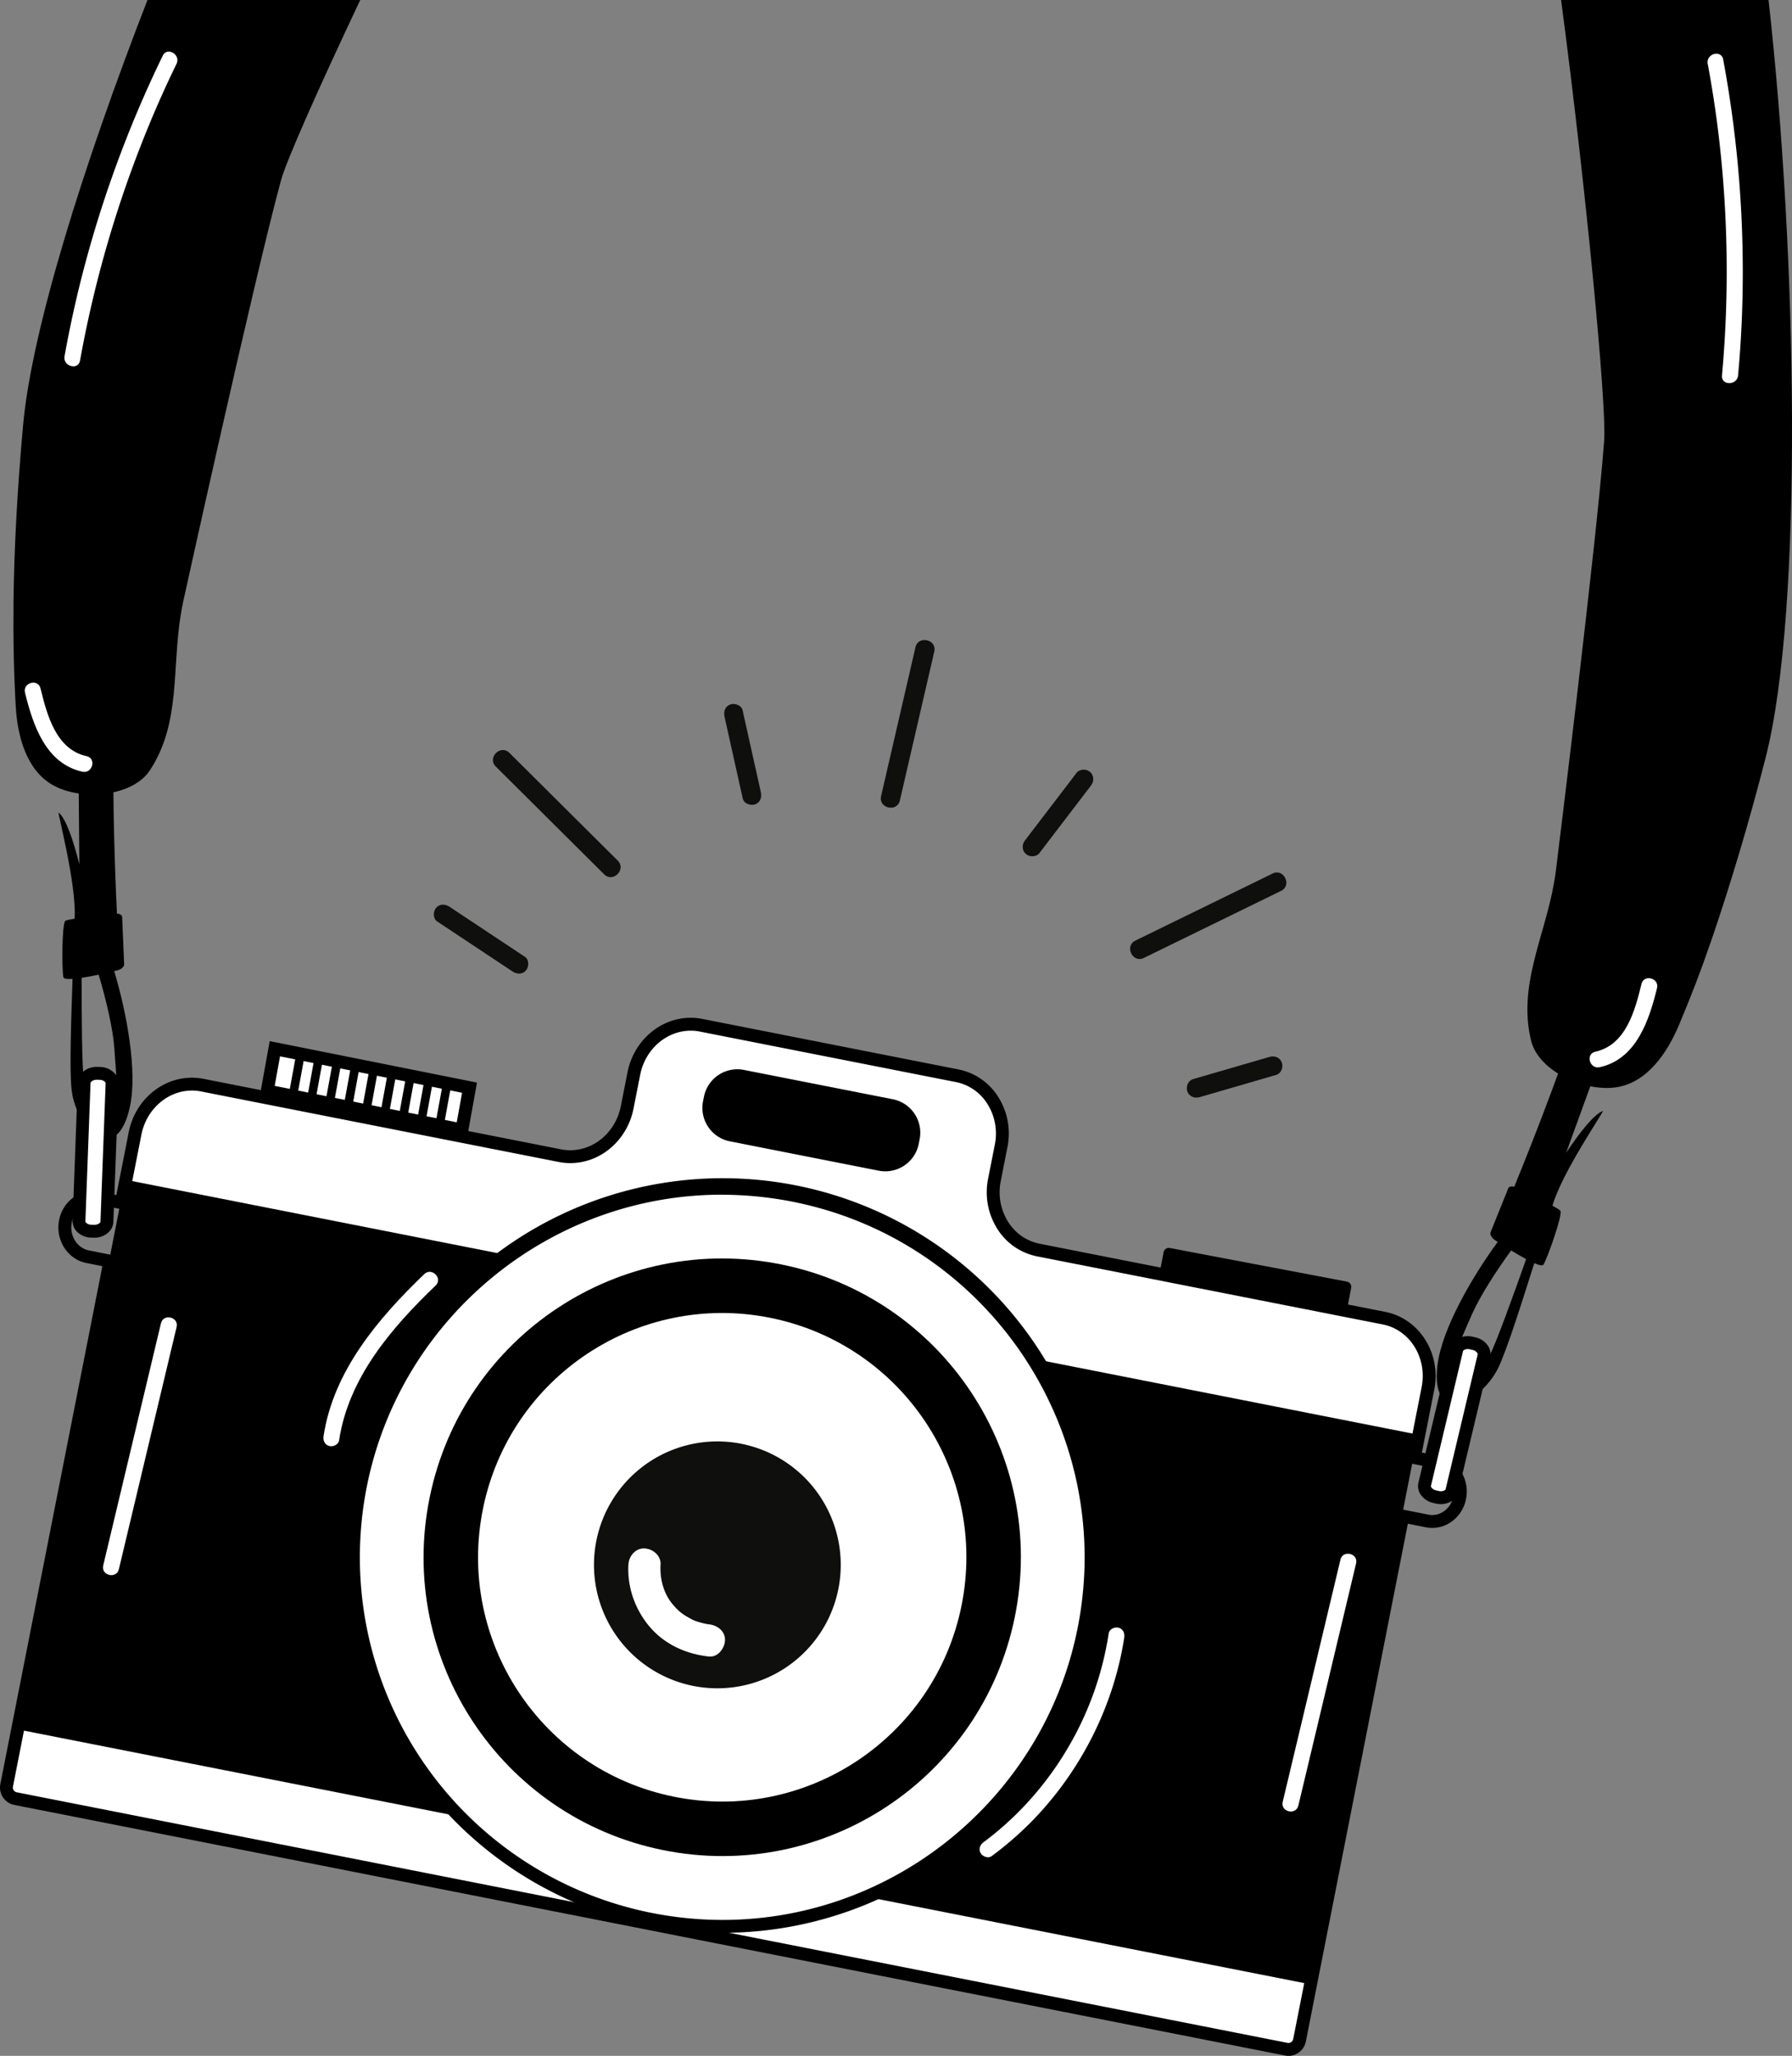 <svg xmlns="http://www.w3.org/2000/svg" viewBox="0 0 1783.72 2045.43"><rect x="0" y="0" width="1783.72" height="2045.43" fill="#808080" stroke="none"/><defs><style>.cls-1,.cls-4{fill-rule:evenodd;}.cls-2,.cls-4{fill:#fff;}.cls-3{fill:#0f0f0e;}</style></defs><g id="Capa_2" data-name="Capa 2"><g id="Objects"><path class="cls-1" d="M1146.42,1308l7.88-41.51,186.45,36.89-7.61,40.07a5.31,5.31,0,0,1-6.2,4.22l-176.3-33.48A5.3,5.3,0,0,1,1146.42,1308Z"/><path class="cls-2" d="M624.3,1097.17l6.64-33.72c6.42-32.55,36.4-54.06,67-48l254.85,50.23c30.56,6,50.14,37.3,43.73,69.85l-6.65,33.72c-6.41,32.55,13.17,63.82,43.73,69.84l344.06,67.82c30.56,6,50.14,37.29,43.73,69.85l-11.19,56.73c-6.41,32.55-36.39,54-67,48L167,1249.65c-30.57-6-50.15-37.29-43.73-69.84l11.18-56.73c6.42-32.56,36.4-54.06,67-48l355.9,70.15C587.9,1151.22,617.88,1129.72,624.3,1097.17Z"/><path class="cls-2" d="M14.76,1784.74,1281,2034.33a10.51,10.51,0,0,0,12.34-8.27l19.85-100.75A10.51,10.51,0,0,0,1305,1913L38.68,1663.39a10.49,10.49,0,0,0-12.34,8.27L6.48,1772.41A10.5,10.5,0,0,0,14.76,1784.74Z"/><rect x="435.41" y="918.08" width="557.27" height="1311.65" transform="translate(-968.24 1970.11) rotate(-78.85)"/><path class="cls-2" d="M359.18,1476.12c-40.47,198.66,87.79,392.51,286.45,433s392.5-87.79,433-286.43-87.79-392.51-286.44-433S399.64,1277.46,359.18,1476.12Z"/><path d="M427.64,1490.07c-32.76,160.84,71.07,317.8,231.92,350.56s317.81-71.07,350.57-231.93-71.07-317.8-231.92-350.57S460.4,1329.21,427.64,1490.07Z"/><path class="cls-2" d="M480.78,1500.89c-26.79,131.5,58.11,259.83,189.61,286.61S930.21,1729.4,957,1597.88s-58.11-259.81-189.62-286.61S507.56,1369.39,480.78,1500.89Z"/><path class="cls-3" d="M593.71,1532.42a122.81,122.81,0,1,0,144.86-95.83A122.8,122.8,0,0,0,593.71,1532.42Z"/><path class="cls-1" d="M129.25,1101.42c-13.23,59.85-52.93,23-57.91-16.65-2.37-18.88-.44-71.49.86-110.84-5.22.34-8.78-.08-9.14-1.78-1.49-7.15-1.58-52,1.9-55.93.5-.56,4.13-1.35,9.32-2.21,2.08-34.72-17.54-106.94-15.88-105.56,7.35,6.06,14.69,28.08,20.57,51.39-.49-49.69-1-114-1.22-187.55l36.92,1.55c-.15,2.36-.27,4.45-.34,6.23-3.54,83.44-.54,174.27,2.08,228.89,3,.16,5.09,1.54,5.17,3.53.42,10.16,1.53,36.41,2,46.84.11,2.54-2.81,5.13-6.9,6.13l-3,.72C126,1007.11,137.09,1066,129.25,1101.42Zm-15.47-59c-1.43-19.16-8.16-47.87-15.57-72.69-5.7,1.21-11.6,2.35-16.92,3.16-.06,34.35.17,91.6,2.41,103.37,8.28,43.7,21.36,50.82,28,37.29S116.26,1075.61,113.78,1042.4Z"/><path d="M13.4,600.66C14,547.43,17.06,488.47,23,422.92,31.53,328.43,82.74,164.86,146.8,0H358.58C316.71,88.51,285,160,279.71,179.43,253.1,276.85,182,600.2,182,600.2c-.67,3.19-1.27,6.39-1.8,9.65h0c-9.3,55.08,0,109.45-31,156.54-17.54,26.69-68.84,30.48-96.62,14.72-26.27-14.89-35.19-48.39-36.92-78.53-1.82-31.43-2.6-65.31-2.21-101.91Z"/><path class="cls-2" d="M162,55.41a1157.23,1157.23,0,0,0-83.37,231q-8.22,33.78-14.39,68c-1.82,10.06,13.6,14.41,15.44,4.26a1146.2,1146.2,0,0,1,68-232.68q13-31.63,28-62.4C180.2,54.4,166.47,46.13,162,55.41Z"/><path class="cls-2" d="M86.24,752.35c-30.58-6.75-39.46-41.21-45.91-67.44-2.46-10-17.91-5.77-15.44,4.26C32.74,721.1,45.4,759.72,82,767.79,92,770,96.31,754.58,86.24,752.35Z"/><path class="cls-3" d="M435.07,916.71l65.7,43.59q4.67,3.09,9.32,6.19c4.3,2.84,9.82,3.22,13.47-1,3-3.54,3.3-10.6-1-13.47l-65.7-43.59-9.32-6.19c-4.3-2.85-9.82-3.23-13.47,1-3,3.53-3.3,10.6,1,13.47Z"/><path class="cls-3" d="M721.2,713.18q8,35.7,15.91,71.39,1.13,5,2.24,10c1.13,5,7.84,7.32,12.24,5.72,5.36-1.94,6.85-7.18,5.72-12.23q-7.95-35.7-15.91-71.39-1.12-5-2.24-10.05c-1.13-5-7.84-7.32-12.24-5.72-5.35,1.94-6.85,7.18-5.72,12.23Z"/><path class="cls-3" d="M1071.55,769l-44.91,58.78-6.45,8.44c-3.13,4.1-3.05,10,1,13.47,3.74,3.22,10.32,3.09,13.47-1l44.91-58.79,6.44-8.43c3.13-4.1,3-10-1-13.47-3.74-3.22-10.32-3.09-13.46,1Z"/><path class="cls-3" d="M1263.71,1051.52l-66.63,19.36-9.53,2.76c-5,1.44-7.4,7.62-5.72,12.24,1.86,5.11,7.27,7.16,12.24,5.72l66.63-19.36,9.52-2.77c5-1.43,7.4-7.61,5.72-12.23-1.85-5.11-7.26-7.16-12.23-5.72Z"/><path class="cls-3" d="M1130.08,935.85l136.69-66.78c11.11-5.43,19.56,11.83,8.43,17.26l-136.68,66.78C1127.41,958.54,1119,941.28,1130.08,935.85Z"/><path class="cls-3" d="M614.93,856.28,507,749c-8.76-8.71-22.33,4.9-13.54,13.63L601.38,869.91C610.15,878.62,623.72,865,614.93,856.28Z"/><path class="cls-3" d="M877,792.13l34.25-148.22c2.78-12,21.51-7.75,18.72,4.32L895.71,796.45C892.93,808.5,874.2,804.2,877,792.13Z"/><path d="M719.27,1923a375.38,375.38,0,1,0-74.92-7.58A374.43,374.43,0,0,0,719.27,1923Zm-.77-734.32a363.73,363.73,0,0,1,72.38,7.33c194.87,39.69,321.12,230.53,281.44,425.42-34.09,167.32-182.56,288.76-353,288.76a362.79,362.79,0,0,1-72.36-7.33A360.69,360.69,0,0,1,365.46,1477.4C399.54,1310.07,548,1188.63,718.5,1188.63Z"/><path d="M.33,1775.08l8.91-45.2h0l92.66-470.1-16-3.19c-18.51-3.7-30.7-22.58-27.18-42.08,3.09-17.08,17.3-29.48,33.79-29.48a32.38,32.38,0,0,1,6.43.64l16.85,3.36,12.34-62.58c6.19-31.41,32.65-54.21,62.92-54.21a60.18,60.18,0,0,1,11.57,1.13l355.9,70.15a47.26,47.26,0,0,0,9.1.89c24.16,0,45.33-18.45,50.34-43.87l6.65-33.72c6.19-31.41,32.65-54.21,62.92-54.21a59.4,59.4,0,0,1,11.57,1.14L954,1064a60.72,60.72,0,0,1,39.92,27.86,68.06,68.06,0,0,1,8.85,49.51l-6.64,33.72a55.3,55.3,0,0,0,7.14,40.23,48,48,0,0,0,31.54,22.09l120.5,23.75,2.9-15.28a5.3,5.3,0,0,1,6.2-4.22l176.3,33.47a5.3,5.3,0,0,1,4.22,6.2l-3.15,16.59,37.08,7.3c34,6.7,55.87,41.41,48.78,77.38l-12.34,62.63,16.93,3.38c18.5,3.7,30.69,22.58,27.17,42.08-3.08,17.08-17.29,29.49-33.79,29.49a33.22,33.22,0,0,1-6.43-.64l-17.83-3.57L1299.8,2031.21a17.66,17.66,0,0,1-17.28,14.22,18,18,0,0,1-3.42-.34L14.21,1795.78A17.66,17.66,0,0,1,.33,1775.08Zm16.36,8.13,1264.89,249.31a4.85,4.85,0,0,0,5.65-3.79l19.54-99.13,84.5-428.73,30.42,6.09a20.84,20.84,0,0,0,3.92.39c10.29,0,19.2-8,21.18-19,2.29-12.68-5.37-24.9-17.08-27.23l-29.45-5.9,14.81-75.16c5.72-29-11.63-57-38.68-62.33L1032.33,1250a60.72,60.72,0,0,1-39.92-27.86,68.06,68.06,0,0,1-8.85-49.51l6.64-33.72a55.29,55.29,0,0,0-7.14-40.23,48,48,0,0,0-31.54-22.09l-254.85-50.23a46.46,46.46,0,0,0-9.09-.9c-24.17,0-45.34,18.46-50.35,43.88L630.58,1103c-6.19,31.41-32.65,54.21-62.92,54.21a61,61,0,0,1-11.57-1.14l-355.9-70.15a47.23,47.23,0,0,0-9.09-.89c-24.17,0-45.34,18.45-50.35,43.88l-14.82,75.19-29.45-5.89a20,20,0,0,0-3.92-.39c-10.29,0-19.2,8-21.18,19-2.29,12.68,5.37,24.9,17.08,27.24l28.48,5.69L24.19,1720.27h0l-11.3,57.29A4.82,4.82,0,0,0,16.69,1783.21Z"/><path class="cls-1" d="M1490.77,1235.63l-2.56-1.67c-3.52-2.31-5.41-5.73-4.46-8.09,3.89-9.68,13.7-34,17.49-43.49.73-1.85,3.21-2.44,6-1.61,20.7-50.61,53.83-135.24,78.33-215.07.52-1.7,1.11-3.71,1.76-6l35.31,10.85c-24.77,69.3-46.67,129.71-63.72,176.39,13.32-20,27.59-38.32,36.54-41.58,2-.74-40.57,60.79-50.19,94.21,4.61,2.55,7.76,4.51,8,5.19,2,4.87-13.07,47.12-16.87,53.37-.9,1.48-4.4.69-9.2-1.38-11.91,37.53-27.64,87.77-36.18,104.77-17.92,35.71-67.64,57.22-60.15-3.61C1435.39,1321.92,1465.49,1270.1,1490.77,1235.63Zm-47.3,139.56c1.74,15,16.46,12.63,38.84-25.8,6-10.35,25.36-64.25,36.76-96.65-4.74-2.53-9.93-5.58-14.89-8.63-15.27,20.93-31.2,45.76-38.93,63.34C1451.83,1337.92,1441.73,1360.22,1443.47,1375.19Z"/><path class="cls-4" d="M1428,1489.09l2.65.61c6.72,1.54,13.25-1.5,14.51-6.75l31.86-133.81c1.24-5.24-3.24-10.8-10-12.33l-2.65-.6c-6.73-1.54-13.25,1.5-14.5,6.75l-31.87,133.8C1416.83,1482,1421.31,1487.56,1428,1489.09Z"/><path d="M1760.36,0c28.25,251.19,35,605.54-2.87,753.73-16.06,63.15-35.63,127.93-52.74,178h0l-.32.94c-.08.22-.15.44-.22.65h0c-11.59,33.8-21,57.94-33,86.51-11.7,27.83-31.28,56.44-61,61.72-31.44,5.58-78.54-15.11-86.17-46.12-13.47-54.73,13.41-102.91,23-158h0c.53-3.2,1.06-6.39,1.46-9.65,0,0,40.86-328.54,48.25-429.29,2.6-35.71-18.32-253-42.88-438.57"/><path class="cls-2" d="M1715.24,59.24a1156.67,1156.67,0,0,1,19,244.86q-1,34.75-4.2,69.4c-.92,10.19-17,10.28-16,0a1146.54,1146.54,0,0,0-3.75-242.38c-2.77-22.64-6.3-45.19-10.45-67.62C1697.94,53.43,1713.37,49.11,1715.24,59.24Z"/><path class="cls-2" d="M1588,1046.36c30.58-6.75,39.46-41.21,45.91-67.44,2.46-10,17.91-5.76,15.44,4.26-7.85,31.93-20.51,70.55-57.09,78.63C1582.22,1064,1577.93,1048.59,1588,1046.36Z"/><path d="M1434.19,1496.51c8.45,0,15.54-5,17.24-12.07l31.86-133.82a14.84,14.84,0,0,0-2-11.32,20.29,20.29,0,0,0-12.77-8.74l-2.65-.6a22.17,22.17,0,0,0-4.92-.56c-8.45,0-15.54,5-17.24,12.07l-31.86,133.8a14.89,14.89,0,0,0,2,11.33,20.3,20.3,0,0,0,12.78,8.74l2.64.6A21.75,21.75,0,0,0,1434.19,1496.51Zm26.76-154.3a9.2,9.2,0,0,1,2.07.24l2.66.61a7.61,7.61,0,0,1,4.74,3,2.27,2.27,0,0,1,.41,1.59L1439,1481.46c-.26,1.07-2.16,2.23-4.78,2.23a9.73,9.73,0,0,1-2.07-.23l-2.64-.61a7.58,7.58,0,0,1-4.76-3,2.19,2.19,0,0,1-.4-1.59l31.86-133.8C1456.43,1343.37,1458.33,1342.21,1461,1342.21Z"/><polygon class="cls-2" points="266.02 1085.44 272.75 1086.78 272.77 1086.78 281.14 1088.46 291.01 1090.43 299.39 1092.11 309.27 1094.08 316.72 1095.58 317.64 1095.76 327.51 1097.73 335.89 1099.41 345.77 1101.39 354.15 1103.06 364.02 1105.04 372.4 1106.71 382.27 1108.69 390.65 1110.37 400.53 1112.34 408.9 1114.02 409.08 1114.05 418.77 1115.99 427.15 1117.67 437.03 1119.64 445.4 1121.32 459.78 1124.19 467.36 1082.19 452.36 1079.19 443.99 1077.51 434.12 1075.54 425.74 1073.86 415.86 1071.89 407.49 1070.21 397.61 1068.24 397.6 1068.24 389.23 1066.56 379.36 1064.59 370.98 1062.91 361.1 1060.93 352.73 1059.27 342.86 1057.29 334.48 1055.62 328.09 1054.34 324.6 1053.64 316.23 1051.97 306.35 1049.99 306.34 1049.99 297.97 1048.31 288.1 1046.34 279.72 1044.66 273.6 1043.43 266.02 1085.44"/><line x1="390.65" y1="1110.36" x2="382.27" y2="1108.69"/><line x1="372.4" y1="1106.71" x2="364.02" y2="1105.04"/><polygon points="432.96 1120.72 441.3 1122.53 448.96 1080.53 440.62 1078.71 432.96 1120.72"/><polygon points="414.77 1116.76 423.12 1118.58 430.78 1076.57 422.43 1074.76 414.77 1116.76"/><polygon points="396.58 1112.81 404.93 1114.62 412.59 1072.62 404.25 1070.8 396.58 1112.81"/><polygon points="378.39 1108.85 386.74 1110.67 394.39 1068.66 386.06 1066.85 378.39 1108.85"/><polygon points="360.2 1104.9 368.55 1106.71 376.21 1064.7 367.86 1062.89 360.2 1104.9"/><polyline points="350.37 1102.76 358.02 1060.75 349.68 1058.94 342.02 1100.94"/><polygon points="323.82 1096.98 332.18 1098.8 339.84 1056.81 331.49 1054.99 323.82 1096.98"/><polygon points="305.64 1093.03 313.07 1094.65 313.98 1094.85 321.64 1052.85 313.3 1051.03 305.64 1093.03"/><polygon points="287.45 1089.07 295.8 1090.89 303.45 1048.89 295.11 1047.08 287.45 1089.07"/><path d="M464.93,1131.75l9.85-54.61-206.33-41.27-9.85,54.62Zm-5-44.51-5.3,29.39-181.2-36.25,5.3-29.38Z"/><path class="cls-4" d="M90.8,1224.93l2.72.08c6.89.19,12.7-4.07,12.91-9.46l5.12-137.45c.19-5.39-5.28-10-12.18-10.15l-2.72-.08c-6.89-.19-12.7,4.07-12.9,9.46l-5.12,137.44C78.43,1220.17,83.91,1224.74,90.8,1224.93Z"/><path d="M98.28,1231c8.29-1.65,14.27-7.91,14.55-15.21L118,1078.34a14.88,14.88,0,0,0-4.17-10.72,20.29,20.29,0,0,0-14.23-6.08l-2.72-.07a22,22,0,0,0-4.94.42c-8.29,1.65-14.27,7.9-14.54,15.19l-5.12,137.46a14.8,14.8,0,0,0,4.16,10.71,20.27,20.27,0,0,0,14.24,6.08l2.7.08A22,22,0,0,0,98.28,1231Zm-3.89-156.55a9.63,9.63,0,0,1,2.08-.17l2.73.07a7.55,7.55,0,0,1,5.23,2,2.23,2.23,0,0,1,.72,1.47L100,1215.31c0,1.1-1.68,2.61-4.25,3.12a9,9,0,0,1-2.08.17l-2.71-.08a7.57,7.57,0,0,1-5.25-2A2.22,2.22,0,0,1,85,1215l5.12-137.45C90.19,1076.47,91.83,1075,94.39,1074.45Z"/><path d="M726.5,1135.54l148.18,29.21A33.92,33.92,0,0,0,914.51,1138l.88-4.5a33.91,33.91,0,0,0-26.71-39.83L740.5,1064.5a33.91,33.91,0,0,0-39.82,26.71l-.89,4.5A33.91,33.91,0,0,0,726.5,1135.54Z"/><path class="cls-2" d="M979.06,1832.82c51.77-38.41,91.15-93.38,111.62-154.45a322.89,322.89,0,0,0,12.91-53.29c.65-4.26,6-6.66,9.85-5.59,4.56,1.28,6.25,5.54,5.59,9.85-10.33,66.93-42,130.13-88.57,179.19a334.58,334.58,0,0,1-43.31,38.12c-3.5,2.6-8.91.55-11-2.87C973.76,1839.73,975.61,1835.39,979.06,1832.82Z"/><path class="cls-2" d="M322.08,1428.81c9.79-64.82,54.49-117.23,100.22-161.16,7.44-7.14,18.78,4.17,11.33,11.32-44,42.23-86.7,91.78-96.1,154.1-.65,4.27-6,6.66-9.85,5.59C323.1,1437.38,321.43,1433.12,322.08,1428.81Z"/><path class="cls-2" d="M175.79,1320.31l-57.47,240.93c-2.39,10-18,6.32-15.58-3.72l57.47-240.93C162.6,1306.57,178.18,1310.27,175.79,1320.31Z"/><path class="cls-2" d="M1349.83,1555.48l-57.47,240.93c-2.39,10-18,6.32-15.57-3.72l57.46-240.93C1336.65,1541.74,1352.23,1545.44,1349.83,1555.48Z"/><path class="cls-2" d="M625.51,1556.59c.48-8.35,7-16.42,16-16,8.27.37,16.53,7.06,16,16-.85,14.77,3.23,29.46,12.53,40.14,5.81,6.67,9.26,9.37,16.82,13.42a31.15,31.15,0,0,0,8.4,3.55q3.18,1,6.42,1.71c1.08.23,2.16.44,3.24.62l.71.07c8.31.88,16.43,6.74,16,16-.36,7.92-7.1,17-16,16-22.15-2.33-43.41-11.72-58.24-28.75C632.41,1602.12,624.19,1579.52,625.51,1556.59Z"/></g></g></svg>
